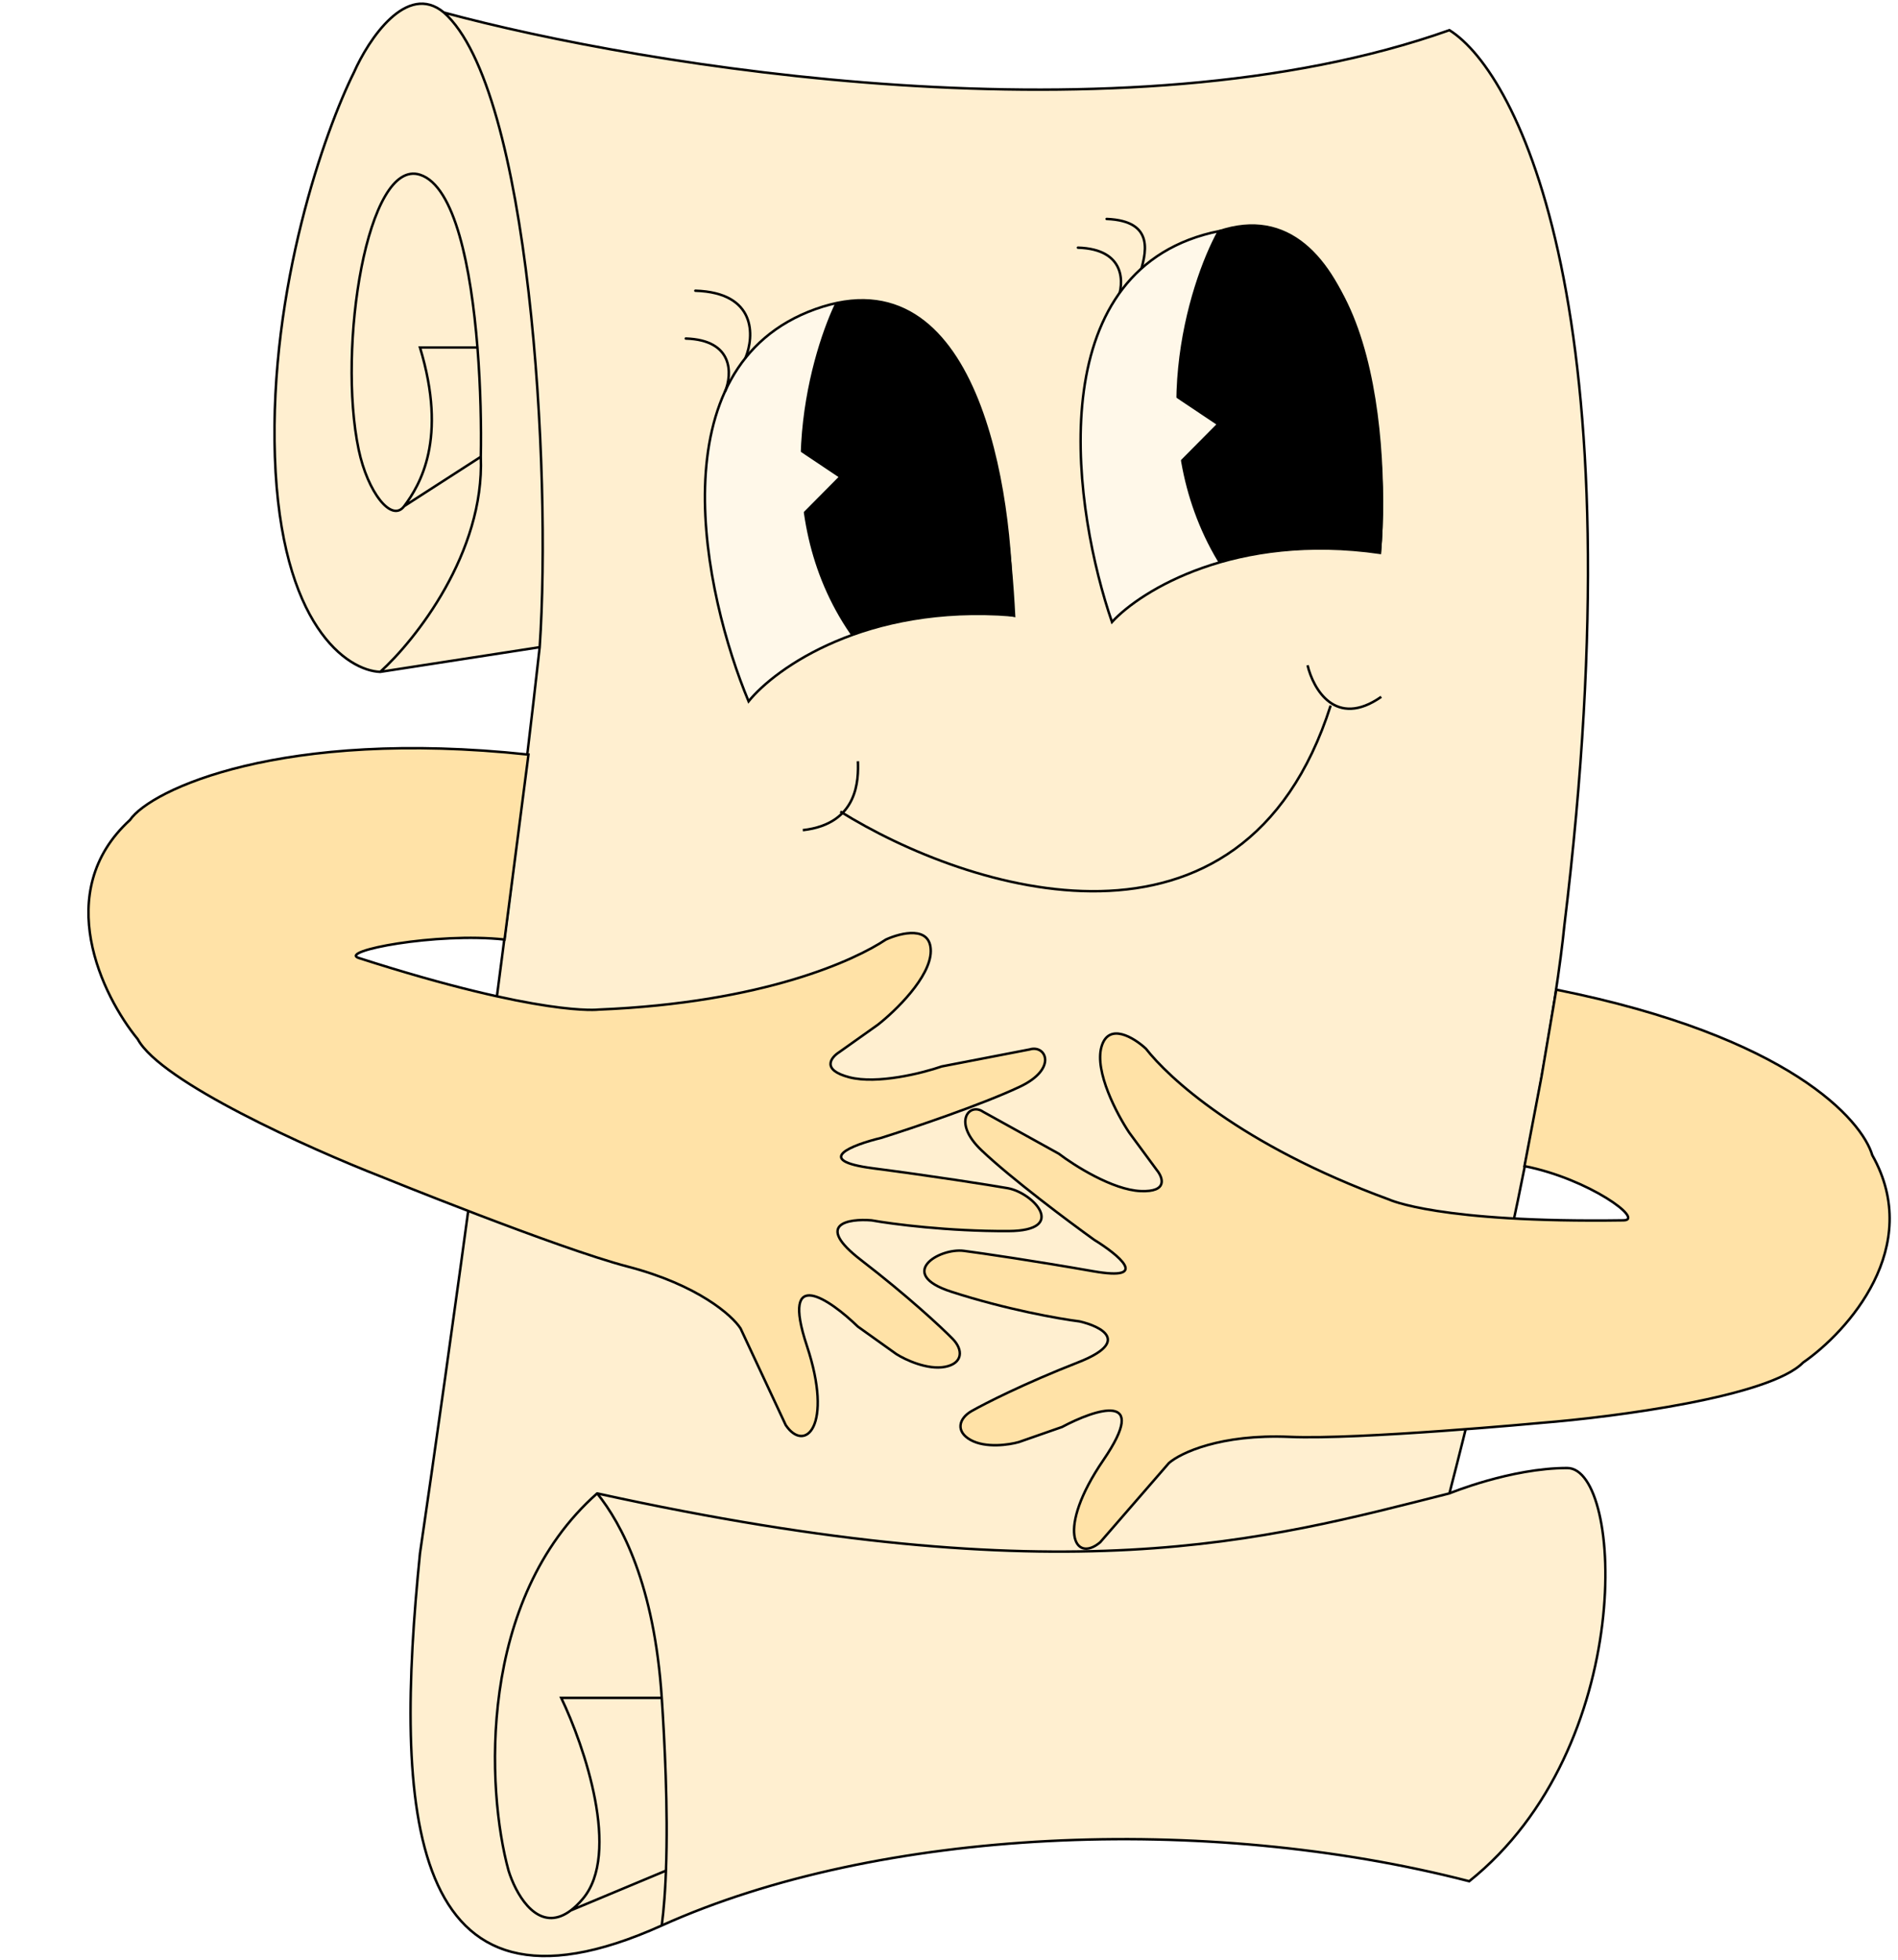 <svg width="3077" height="3177" viewBox="0 0 3077 3177" fill="none" xmlns="http://www.w3.org/2000/svg">
<g filter="url(#filter0_d_269_78)">
<path d="M719.676 16.328C1043.11 103.951 1821.93 232.338 2349.77 44.9C2462.32 115.38 2657.16 504.35 2536.06 1496.4C2525.71 1603.07 2473.97 1936.42 2349.77 2416.44C2349.77 2416.44 2449.16 2375.32 2540.75 2375.32C2632.35 2375.32 2653.55 2827.89 2381.87 3045.04C1954.87 2934.72 1425.26 2957.89 1072.84 3116.78C655.833 3304.77 639.465 2925.03 680.864 2513.59C723.557 2222.14 822.137 1520.4 874.921 1044.95L745.679 1064.95L616.437 1084.95C563.394 1083.04 454.98 1010.66 445.665 736.361C436.35 462.062 527.17 206.813 573.744 113.475C597.289 60.139 659.439 -33.961 719.676 16.328Z" fill="#FFEFD0"/>
<path d="M2349.77 44.9L2350.83 43.205L2350.01 42.692L2349.1 43.016L2349.77 44.9ZM2536.06 1496.4L2534.08 1496.15L2534.08 1496.18L2534.07 1496.2L2536.06 1496.4ZM2349.77 2416.44L2350.26 2418.38L2350.4 2418.34L2350.53 2418.29L2349.77 2416.44ZM2381.87 3045.04L2381.37 3046.98L2382.34 3047.23L2383.12 3046.6L2381.87 3045.04ZM680.864 2513.59L678.885 2513.3L678.879 2513.34L678.874 2513.39L680.864 2513.59ZM874.921 1044.95L876.909 1045.17L876.914 1045.12L876.917 1045.08L874.921 1044.95ZM968.07 2416.44L968.499 2414.49C967.875 2414.35 967.224 2414.52 966.745 2414.94L968.07 2416.44ZM909.852 2747.88V2745.88H906.672L908.049 2748.75L909.852 2747.88ZM944.782 3073.61L946.307 3074.91L944.782 3073.61ZM824.466 3027.9L822.538 3028.43L822.547 3028.46L822.556 3028.49L824.466 3027.9ZM616.437 1084.95L616.365 1086.95L616.555 1086.95L616.743 1086.92L616.437 1084.95ZM445.665 736.361L443.666 736.429L445.665 736.361ZM573.744 113.475L575.533 114.368L575.554 114.326L575.574 114.283L573.744 113.475ZM680.864 279.2L680.255 281.105L680.864 279.2ZM581.508 724.935L583.465 724.523L581.508 724.935ZM655.25 816.368L653.648 815.171L655.25 816.368ZM680.864 559.213V557.213H678.168L678.95 559.793L680.864 559.213ZM774.033 559.213L776.027 559.054L774.033 559.213ZM745.679 1064.95L745.985 1066.92L745.679 1064.95ZM1077.15 3073.61L1079.14 3073.76L1077.15 3073.61ZM909.852 3101.31L910.592 3103.17H910.592L909.852 3101.31ZM1078.04 3060.5L1080.04 3060.63L1078.04 3060.5ZM1079.65 3027.9L1081.65 3027.97L1079.65 3027.9ZM719.153 18.258C880.99 62.102 1156.68 116.128 1457.94 135.757C1759.16 155.384 2086.14 140.637 2350.44 46.785L2349.1 43.016C2085.55 136.601 1759.21 151.379 1458.2 131.766C1157.22 112.155 881.793 58.176 720.199 14.397L719.153 18.258ZM2348.71 46.595C2376.42 63.95 2409.5 101.128 2441.62 162.847C2473.71 224.526 2504.78 310.574 2528.58 425.466C2576.16 655.252 2594.61 1000.28 2534.08 1496.15L2538.05 1496.64C2598.61 1000.47 2580.19 654.986 2532.49 424.655C2508.64 309.489 2477.47 223.077 2445.16 161C2412.88 98.964 2379.39 61.09 2350.83 43.205L2348.71 46.595ZM2534.07 1496.2C2523.74 1602.74 2472.01 1935.98 2347.83 2415.94L2351.7 2416.94C2475.92 1936.85 2527.69 1603.4 2538.06 1496.59L2534.07 1496.2ZM2349.77 2416.44C2350.53 2418.29 2350.53 2418.29 2350.53 2418.29C2350.53 2418.29 2350.54 2418.29 2350.54 2418.29C2350.54 2418.28 2350.54 2418.28 2350.55 2418.28C2350.56 2418.28 2350.58 2418.27 2350.6 2418.26C2350.65 2418.24 2350.72 2418.21 2350.81 2418.17C2351 2418.1 2351.28 2417.98 2351.65 2417.83C2352.4 2417.53 2353.5 2417.1 2354.94 2416.54C2357.82 2415.42 2362.05 2413.82 2367.4 2411.9C2378.12 2408.05 2393.36 2402.93 2411.46 2397.8C2447.67 2387.55 2495.22 2377.32 2540.75 2377.32V2373.32C2494.69 2373.32 2446.74 2383.65 2410.37 2393.96C2392.17 2399.11 2376.84 2404.26 2366.05 2408.13C2360.66 2410.07 2356.41 2411.68 2353.49 2412.81C2352.04 2413.37 2350.92 2413.82 2350.16 2414.12C2349.78 2414.27 2349.5 2414.39 2349.3 2414.47C2349.2 2414.51 2349.13 2414.54 2349.08 2414.56C2349.06 2414.57 2349.04 2414.58 2349.02 2414.58C2349.02 2414.58 2349.01 2414.59 2349.01 2414.59C2349.01 2414.59 2349.01 2414.59 2349.01 2414.59C2349 2414.59 2349 2414.59 2349.77 2416.44ZM2540.75 2377.32C2551.28 2377.32 2561.09 2383.8 2569.72 2396.32C2578.34 2408.84 2585.54 2427.1 2590.83 2449.88C2601.38 2495.42 2604.14 2558.53 2595.55 2628.5C2578.38 2768.47 2515.92 2935.33 2380.62 3043.48L2383.12 3046.6C2519.5 2937.59 2582.27 2769.6 2599.52 2628.99C2608.15 2558.68 2605.41 2495.08 2594.72 2448.97C2589.38 2425.94 2582.03 2407.14 2573.01 2394.06C2564.01 2380.98 2553.13 2373.32 2540.75 2373.32V2377.32ZM2382.37 3043.1C1955.03 2932.7 1424.93 2955.84 1072.01 3114.95L1073.66 3118.6C1425.58 2959.94 1954.71 2936.75 2381.37 3046.98L2382.37 3043.1ZM1072.01 3114.95C967.939 3161.87 889.236 3173.19 830.352 3157.76C771.595 3142.37 732.152 3100.24 706.796 3039.21C681.415 2978.11 670.229 2898.23 668.003 2807.8C665.778 2717.4 672.508 2616.62 682.854 2513.79L678.874 2513.39C668.521 2616.28 661.773 2717.26 664.004 2807.9C666.235 2898.52 677.441 2978.97 703.102 3040.74C728.788 3102.57 769.039 3145.84 829.339 3161.63C889.511 3177.39 969.231 3165.68 1073.66 3118.6L1072.01 3114.95ZM876.917 1045.08C886.629 902.087 882.743 675.668 858.959 469.548C847.067 366.487 830.193 268.437 807.532 188.398C784.904 108.473 756.402 46.103 721 14.829L718.352 17.826C752.812 48.269 781.072 109.619 803.684 189.488C826.263 269.241 843.106 367.058 854.985 470.006C878.744 675.905 882.62 902.079 872.926 1044.81L876.917 1045.08ZM2349.28 2414.5C2198.54 2452.6 2043.73 2494.4 1831.42 2505.8C1619.11 2517.19 1349.22 2498.16 968.499 2414.49L967.64 2418.39C1348.63 2502.13 1618.88 2521.2 1831.63 2509.79C2044.38 2498.38 2199.56 2456.47 2350.26 2418.38L2349.28 2414.5ZM682.843 2513.88C725.536 2222.43 824.121 1520.65 876.909 1045.17L872.934 1044.73C820.154 1520.14 721.577 2221.86 678.885 2513.3L682.843 2513.88ZM966.513 2417.69C1005.78 2466.39 1058.72 2564.68 1070.84 2748.01L1074.83 2747.75C1062.66 2563.71 1009.49 2464.6 969.626 2415.18L966.513 2417.69ZM1072.84 2745.88H909.852V2749.88H1072.84V2745.88ZM908.049 2748.75C926.753 2787.68 950.943 2850.66 962.708 2912.98C968.59 2944.13 971.351 2975.04 968.807 3002.66C966.262 3030.28 958.424 3054.45 943.258 3072.32L946.307 3074.91C962.19 3056.2 970.201 3031.13 972.79 3003.02C975.38 2974.91 972.562 2943.6 966.639 2912.23C954.793 2849.49 930.468 2786.18 911.655 2747.02L908.049 2748.75ZM826.394 3027.36C808.352 2961.9 795.76 2852.17 811.892 2737.45C828.024 2622.73 872.842 2503.23 969.394 2417.94L966.745 2414.94C869.239 2501.08 824.143 2621.6 807.931 2736.89C791.72 2852.17 804.355 2962.45 822.538 3028.43L826.394 3027.36ZM616.509 1082.95C565.158 1081.11 456.97 1010.34 447.664 736.293L443.666 736.429C452.99 1010.98 561.63 1084.98 616.365 1086.95L616.509 1082.95ZM447.664 736.293C438.363 462.405 529.069 207.485 575.533 114.368L571.954 112.582C525.27 206.14 434.338 461.72 443.666 736.429L447.664 736.293ZM575.574 114.283C587.291 87.739 608.579 51.159 634.304 27.515C647.163 15.696 660.978 7.252 675.12 4.761C689.158 2.288 703.75 5.637 718.394 17.863L720.958 14.792C705.484 1.874 689.718 -1.872 674.426 0.822C659.237 3.497 644.748 12.483 631.597 24.57C605.302 48.738 583.742 85.875 571.914 112.667L575.574 114.283ZM617.778 1086.43C646.395 1060.58 688.838 1012.12 723.362 950.634C757.883 889.153 784.571 814.492 781.446 736.281L777.449 736.441C780.535 813.663 754.179 887.58 719.874 948.676C685.57 1009.77 643.403 1057.89 615.096 1083.46L617.778 1086.43ZM681.474 277.296C670.13 273.665 659.381 275.607 649.474 282C639.642 288.344 630.657 299.048 622.547 312.963C606.321 340.8 593.252 382.091 583.989 429.25C565.458 523.588 562.017 642.159 579.551 725.348L583.465 724.523C566.069 641.989 569.458 523.978 587.914 430.021C597.143 383.034 610.107 342.249 626.003 314.977C633.953 301.337 642.551 291.227 651.642 285.361C660.659 279.543 670.174 277.879 680.255 281.105L681.474 277.296ZM579.551 725.348C586.822 759.843 600.236 789.873 614.549 807.897C621.677 816.874 629.224 823.12 636.566 825.22C640.285 826.283 643.976 826.287 647.479 825.006C650.97 823.728 654.113 821.233 656.853 817.565L653.648 815.171C651.265 818.361 648.713 820.294 646.104 821.249C643.506 822.2 640.692 822.239 637.666 821.374C631.519 819.616 624.621 814.148 617.682 805.41C603.86 788.004 590.648 758.602 583.465 724.523L579.551 725.348ZM656.853 817.565C669.758 800.289 687.59 772.88 696.501 731.067C705.411 689.259 705.371 633.197 682.778 558.633L678.95 559.793C701.377 633.808 701.338 689.18 692.589 730.233C683.841 771.281 666.356 798.16 653.648 815.171L656.853 817.565ZM781.448 736.401C782.407 688.854 781.256 624.523 776.027 559.054L772.04 559.373C777.257 624.695 778.406 688.892 777.448 736.321L781.448 736.401ZM776.027 559.054C770.882 494.642 761.783 429.032 746.825 377.203C739.347 351.293 730.378 328.734 719.648 311.469C708.931 294.224 696.32 282.048 681.474 277.296L680.255 281.105C693.821 285.448 705.778 296.73 716.251 313.58C726.711 330.411 735.556 352.583 742.982 378.313C757.831 429.763 766.903 495.066 772.04 559.373L776.027 559.054ZM680.864 561.213H774.033V557.213H680.864V561.213ZM874.615 1042.97L745.373 1062.97L745.985 1066.92L875.227 1046.92L874.615 1042.97ZM745.373 1062.97L616.131 1082.97L616.743 1086.92L745.985 1066.92L745.373 1062.97ZM656.333 818.049L780.531 738.042L778.365 734.68L654.167 814.687L656.333 818.049ZM943.258 3072.32C936.673 3080.07 930.325 3086.13 924.235 3090.72L926.642 3093.91C933.012 3089.11 939.57 3082.84 946.307 3074.91L943.258 3072.32ZM1075.15 3073.46C1074.03 3088.48 1072.61 3102.92 1070.85 3116.52L1074.82 3117.03C1076.59 3103.35 1078.01 3088.84 1079.14 3073.76L1075.15 3073.46ZM924.235 3090.72C918.993 3094.67 913.948 3097.53 909.112 3099.45L910.592 3103.17C915.804 3101.09 921.157 3098.05 926.642 3093.91L924.235 3090.72ZM909.112 3099.45C898.673 3103.61 889.103 3103.46 880.404 3100.41C871.658 3097.34 863.679 3091.3 856.582 3083.48C842.37 3067.83 832.022 3045.44 826.376 3027.3L822.556 3028.49C828.3 3046.94 838.874 3069.93 853.621 3086.17C861.004 3094.3 869.514 3100.83 879.08 3104.19C888.693 3107.56 899.259 3107.68 910.592 3103.17L909.112 3099.45ZM1076.05 3060.38C1075.77 3064.78 1075.47 3069.15 1075.15 3073.46L1079.14 3073.76C1079.46 3069.43 1079.76 3065.05 1080.04 3060.63L1076.05 3060.38ZM1070.84 2748.01C1075.1 2812.48 1081.38 2926.87 1077.65 3027.82L1081.65 3027.97C1085.39 2926.8 1079.1 2812.23 1074.83 2747.75L1070.84 2748.01ZM1077.65 3027.82C1077.24 3038.86 1076.71 3049.74 1076.05 3060.38L1080.04 3060.63C1080.71 3049.96 1081.24 3039.04 1081.65 3027.97L1077.65 3027.82ZM926.209 3094.16L1080.42 3029.74L1078.88 3026.05L924.668 3090.47L926.209 3094.16Z" fill="black"/>
<path d="M1811.49 482.704C1822.65 455.291 1825.49 399.855 1747.56 397.418" stroke="black" stroke-width="4" stroke-linecap="round"/>
<path d="M1846.62 443.93C1858.07 407.524 1873.99 354.127 1794.08 350.891" stroke="black" stroke-width="4" stroke-linecap="round"/>
<path d="M1640.03 993.143C1404.33 974.535 1257.53 1078.43 1213.59 1132.7C1141.23 959.543 1061.63 589.964 1322.14 496.924C1582.65 403.885 1642.61 788.97 1640.03 993.143Z" fill="#FFF8E9" stroke="black" stroke-width="4"/>
<path d="M1380.05 1022.28C1243.59 823.791 1313.65 577.871 1355 490C1590 442.002 1633.66 796.292 1644 994.001C1570 978 1435.62 1001.6 1380.05 1022.28Z" fill="black" stroke="black" stroke-width="4"/>
<path d="M1208.7 575.726C1222.92 540.836 1226.53 470.281 1127.29 467.18" stroke="black" stroke-width="4" stroke-linecap="round"/>
<path d="M1175.72 629.982C1186.88 602.568 1189.72 547.132 1111.79 544.695" stroke="black" stroke-width="4" stroke-linecap="round"/>
<path d="M1359.32 769.195L1285 844.115L1271.63 710.491L1359.32 769.195Z" fill="#FFF8E9"/>
<path d="M2237.17 892.018C2003.14 858.428 1850.02 952.756 1802.71 1004.12C1741.53 826.701 1685.64 452.8 1951.55 376.551C2217.47 300.301 2252.76 688.425 2237.17 892.018Z" fill="#FFF8E9" stroke="black" stroke-width="4"/>
<path d="M1975.88 904.502C1852.34 697.725 1929.01 456.057 1975.88 371C2201.35 295.276 2255 693.002 2237.06 890.177C2172 875.002 2032.65 887.41 1975.88 904.502Z" fill="black" stroke="black" stroke-width="4"/>
<path d="M1971.84 683.913L1897.52 758.833L1884.14 625.21L1971.84 683.913Z" fill="#FFF8E9"/>
<path d="M1362.36 1311.36C1568.03 1439.49 2014.95 1584.51 2157.22 1139.55" stroke="black" stroke-width="4"/>
<path d="M1390.82 1229.82C1391.8 1258.5 1392.17 1331.28 1301.5 1341.52" stroke="black" stroke-width="4"/>
<path d="M2119.79 1074.23C2128.84 1112.83 2165.41 1177.08 2239.27 1125.38" stroke="black" stroke-width="4"/>
<path d="M1857.7 1695.65C1893.58 1741.61 2009.61 1851.3 2252.01 1940.16C2252.01 1940.16 2332.22 1978.26 2631.94 1973.87C2666.96 1973.5 2576.07 1906.7 2471.46 1886L2499 1741.34L2523 1600C2901.86 1676.03 3018.43 1811.65 3035.29 1868.23C3119.26 2016.99 2995.52 2154.3 2923.16 2204.36C2869.14 2259.81 2617.85 2292.63 2498.96 2302.11C2498.96 2302.11 2203.63 2329.7 2090.97 2324.83C1978.3 2319.95 1913.39 2351.1 1895.01 2367.28L1783.58 2495.68C1742.26 2530.51 1711.62 2475.32 1788.6 2362.68C1865.59 2250.03 1776.06 2279.85 1721.68 2308.84L1651.79 2333.24C1635.95 2337.78 1598.11 2343.46 1573.55 2329.86C1548.99 2316.26 1553.97 2295.05 1575.32 2282.92C1596.68 2270.78 1661.03 2238.04 1747.57 2204.17C1834.12 2170.3 1785.31 2145.72 1750.09 2137.67C1717.85 2133.66 1631.07 2118.41 1541.88 2089.47C1452.7 2060.54 1522.42 2018.13 1562.73 2023.37C1592.88 2027.28 1677.3 2039.7 1771.97 2056.33C1866.64 2072.97 1812.7 2029.36 1773.89 2005.48C1733.2 1976.29 1639.71 1906.42 1591.29 1860.44C1542.87 1814.46 1571.83 1782.52 1593.66 1797.85L1716.47 1865.86C1741.86 1885.24 1803.91 1924.5 1848.98 1926.45C1894.04 1928.4 1885.33 1904.51 1875.34 1892.32L1830.62 1831.61C1810.84 1802.02 1774.17 1732.78 1785.72 1692.53C1797.27 1652.28 1838.52 1677.84 1857.7 1695.65Z" fill="#FFE2A7" stroke="black" stroke-width="4"/>
<path d="M1436.2 1518.78C1386.84 1551.77 1238.71 1621.23 970.704 1632.28C970.704 1632.28 879.452 1644.25 581.834 1548.74C547.009 1537.72 707.533 1506.69 817.973 1518.78L856.741 1219.02C456.429 1176.25 244.286 1276 210.755 1324.93C83.066 1441.48 165.91 1610.37 223.293 1680.25C260.792 1749.68 501.715 1857.6 617.489 1902.87C617.489 1902.87 903.887 2019.21 1017.69 2048.87C1131.5 2078.53 1187.04 2128.07 1200.59 2149.13L1273.8 2305.75C1304.72 2351.62 1351.57 2308.23 1308.07 2177.14C1264.57 2046.06 1345.05 2101.83 1390.73 2146.1L1453.22 2190.7C1467.68 2199.87 1503.73 2216.82 1532.25 2211.3C1560.77 2205.79 1562.06 2184.01 1544.35 2165.91C1526.63 2147.81 1472.13 2096.93 1395.82 2038.2C1319.51 1979.48 1375.45 1970.86 1412.95 1973.9C1446.29 1979.89 1537.34 1991.75 1634.84 1991.28C1732.34 1990.8 1675.33 1929.04 1633.58 1921.76C1602.35 1916.32 1514.49 1902.46 1415.16 1889.52C1315.83 1876.57 1382.51 1851.34 1428.26 1840.34C1477.47 1824.85 1591.35 1786.57 1653.22 1757.39C1715.09 1728.21 1695.65 1688.87 1669.35 1696.87L1526.77 1724.43C1495.72 1735.22 1422.25 1753.82 1376.72 1741.96C1331.2 1730.09 1346.94 1709.92 1360.51 1701.32L1423.05 1656.94C1451.51 1634.7 1508.54 1579.71 1508.91 1537.74C1509.28 1495.76 1460.59 1507.61 1436.2 1518.78Z" fill="#FFE2A7" stroke="black" stroke-width="4"/>
</g>
<defs>
<filter id="filter0_d_269_78" x="137.422" y="0" width="2932.02" height="3176.24" filterUnits="userSpaceOnUse" color-interpolation-filters="sRGB">
<feFlood flood-opacity="0" result="BackgroundImageFix"/>
<feColorMatrix in="SourceAlpha" type="matrix" values="0 0 0 0 0 0 0 0 0 0 0 0 0 0 0 0 0 0 127 0" result="hardAlpha"/>
<feOffset dy="4"/>
<feGaussianBlur stdDeviation="2"/>
<feComposite in2="hardAlpha" operator="out"/>
<feColorMatrix type="matrix" values="0 0 0 0 0 0 0 0 0 0 0 0 0 0 0 0 0 0 0.25 0"/>
<feBlend mode="normal" in2="BackgroundImageFix" result="effect1_dropShadow_269_78"/>
<feBlend mode="normal" in="SourceGraphic" in2="effect1_dropShadow_269_78" result="shape"/>
</filter>
</defs>
</svg>
